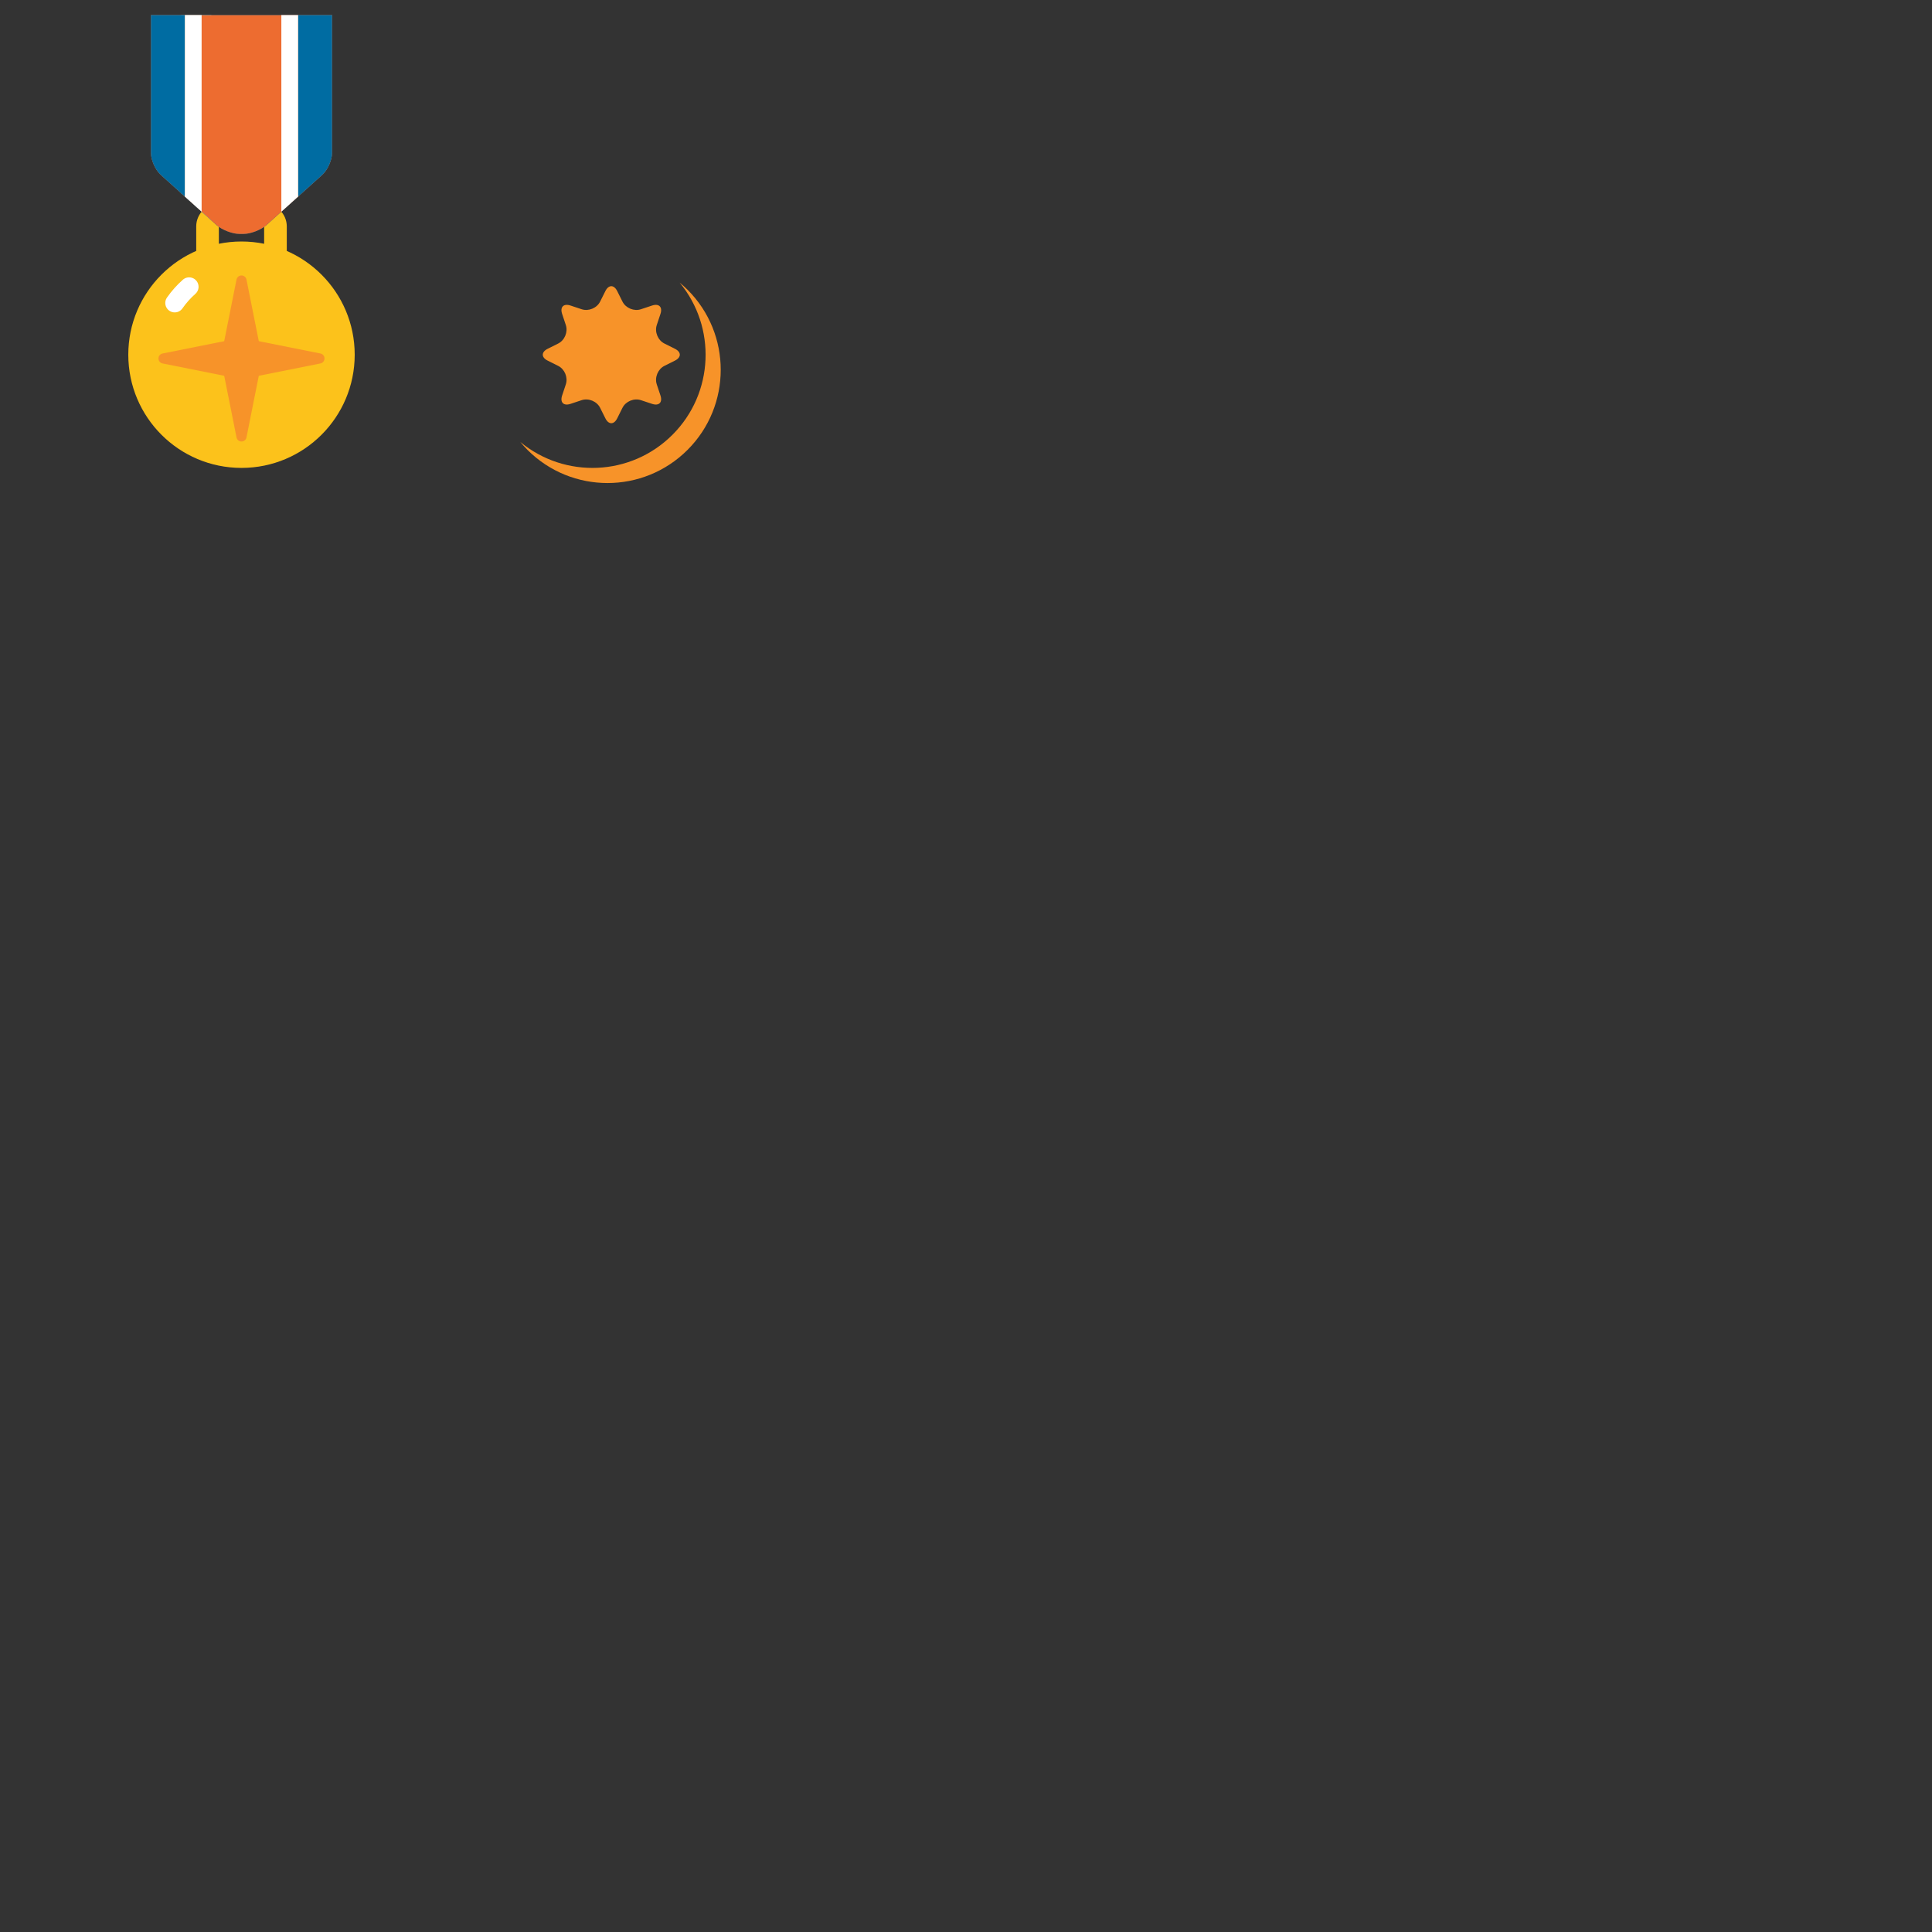 <svg xmlns="http://www.w3.org/2000/svg" version="1.1" viewBox="0 0 512 512" fill="currentColor"><rect x="0" y="0" width="512" height="512" fill="#333333" stroke="none"/><circle cx="64" cy="94" r="30" fill="#fcc21b"/><path fill="#855c52" d="M-72.64 56a9.08 9.08 0 0 0-9.08 9.08a9.08 9.08 0 0 0 9.08 9.08a9.08 9.08 0 1 0 0-18.16m0 14.41c-2.94 0-5.33-2.39-5.33-5.33s2.39-5.33 5.33-5.33s5.33 2.38 5.33 5.33c-.01 2.95-2.39 5.33-5.33 5.33"/><path fill="#fff" fill-rule="evenodd" d="M-72.44 78c12.77 0 23.12 10.35 23.12 23.12s-10.35 23.12-23.12 23.12s-23.12-10.35-23.12-23.12S-85.21 78-72.44 78" clip-rule="evenodd"/><path fill="#fcc21b" fill-rule="evenodd" d="M-72.44 75c-14.42 0-26.12 11.69-26.12 26.12s11.69 26.12 26.12 26.12c14.42 0 26.12-11.69 26.12-26.12S-58.02 75-72.44 75m17.16 28.39v.02l-12.6 2.65l-2.57 12.22h-.02a1.965 1.965 0 0 1-3.92 0h-.02l-2.57-12.19l-12.31-2.68v-.02a1.965 1.965 0 0 1 0-3.92v-.02l12.14-2.65l2.73-12.53h.02a1.965 1.965 0 0 1 3.92 0h.02l2.74 12.56l12.44 2.62v.02a1.965 1.965 0 0 1 0 3.92" clip-rule="evenodd"/><path fill="#fcc21b" fill-rule="evenodd" d="M-72.61 68c1.08 0 1.95.87 1.95 1.95v3.24c0 1.08-.87 1.95-1.95 1.95c-1.07 0-1.95-.87-1.95-1.95v-3.24c.01-1.08.88-1.95 1.95-1.95" clip-rule="evenodd"/><path fill="#fff" fill-rule="evenodd" d="m-55.09 54.56l-6.16 3.24h-22.06l-5.84-3.24V2h34.06z" clip-rule="evenodd"/><path fill="#ed6c30" fill-rule="evenodd" d="M-72.28 63.64c-.98 0-3.25-1.31-3.25-1.31l-8.44-4.87V2s1.45.13 3.24.13h16.87c1.81 0 3.26-.13 3.26-.13v55.64l-8.11 4.68s-2.58 1.32-3.57 1.32" clip-rule="evenodd"/><path fill="none" d="M-72.61 59.94c2.94 0 5.33 2.38 5.33 5.33s-2.38 5.33-5.33 5.33c-2.94 0-5.33-2.38-5.33-5.33s2.39-5.33 5.33-5.33" clip-rule="evenodd"/><path fill="#006ca2" fill-rule="evenodd" d="M-98.56 5.56a3.24 3.24 0 0 1 3.24-3.24h3.89c1.79 0 3.24-.13 3.24-.13v53.03l-7.14-4.12s-1.3-.89-1.95-1.86c-1.37-2.06-1.3-4.22-1.3-4.22V5.56zM-46 45.01s.07 2.16-1.3 4.22c-.65.97-1.95 1.86-1.95 1.86l-7.14 4.12V2.18s1.45.13 3.24.13h3.89a3.24 3.24 0 0 1 3.24 3.24v39.46z" clip-rule="evenodd"/><path fill="#fcc21b" d="M70 60v11H58V60zm0-6H58c-3.31 0-6 2.69-6 6v11c0 3.31 2.69 6 6 6h12c3.31 0 6-2.69 6-6V60c0-3.31-2.69-6-6-6"/><path fill="none" stroke="#fff" stroke-linecap="round" stroke-miterlimit="10" stroke-width="5" d="M46.3 80.29c1.1-1.58 2.39-3.02 3.82-4.29"/><path fill="#f79329" d="M174.05 101.86c-.61-1.83.3-4.04 2.03-4.9l2.78-1.39c1.73-.86 1.73-2.28 0-3.14l-2.78-1.39c-1.73-.86-2.64-3.07-2.03-4.9l.98-2.95c.61-1.83-.39-2.83-2.22-2.22l-2.95.98c-1.83.61-4.04-.3-4.9-2.03l-1.39-2.78c-.86-1.73-2.28-1.73-3.14 0l-1.39 2.78c-.86 1.73-3.07 2.64-4.9 2.03l-2.95-.98c-1.83-.61-2.83.39-2.22 2.22l.98 2.95c.61 1.83-.3 4.04-2.03 4.9l-2.78 1.39c-1.73.86-1.73 2.28 0 3.14l2.78 1.39c1.73.86 2.64 3.07 2.03 4.9l-.98 2.95c-.61 1.83.39 2.83 2.22 2.22l2.95-.98c1.83-.61 4.04.3 4.9 2.03l1.39 2.78c.86 1.73 2.28 1.73 3.14 0l1.39-2.78c.86-1.73 3.07-2.64 4.9-2.03l2.95.98c1.83.61 2.83-.39 2.22-2.22z"/><path fill="#006ca2" d="M88 40.49c0 1.93-1.17 4.57-2.61 5.86l-14.78 13.3C69.17 60.94 66.42 62 64.49 62h-.98c-1.93 0-4.69-1.06-6.12-2.35l-14.78-13.3C41.17 45.06 40 42.42 40 40.49V4h48z"/><path fill="#40c0e7" d="m48 51.2l8 7.2V4h-8z"/><path fill="#ed6c30" d="M88 40.49c0 1.93-1.17 4.57-2.61 5.86l-14.78 13.3C69.17 60.94 66.42 62 64.49 62h-.98c-1.93 0-4.69-1.06-6.12-2.35l-14.78-13.3C41.17 45.06 40 42.42 40 40.49V4h48z"/><g fill="#f79329" fill-rule="evenodd" clip-rule="evenodd"><path d="M64 117c-.64 0-1.19-.45-1.32-1.08L58.5 95l4.18-20.92a1.348 1.348 0 0 1 2.64 0L69.5 95l-4.18 20.92c-.13.63-.68 1.08-1.32 1.08"/><path d="M42 95c0 .64.45 1.19 1.08 1.32L64 100.5l20.92-4.18a1.348 1.348 0 0 0 0-2.64L64 89.5l-20.92 4.18c-.63.13-1.08.68-1.08 1.32"/></g><path fill="#f79329" d="M182.21 76.79c-.67-.67-1.38-1.31-2.1-1.9c9.77 11.79 9.14 29.29-1.9 40.33s-28.54 11.67-40.33 1.9c.6.72 1.23 1.42 1.9 2.1c11.72 11.72 30.71 11.72 42.43 0c11.72-11.72 11.72-30.72 0-42.43"/><defs><path id="notoV1MilitaryMedal0" d="M88 40.49c0 1.93-1.17 4.57-2.61 5.86l-14.78 13.3C69.17 60.94 66.42 62 64.49 62h-.98c-1.93 0-4.69-1.06-6.12-2.35l-14.78-13.3C41.17 45.06 40 42.42 40 40.49V4h48z"/></defs><clipPath id="notoV1MilitaryMedal1"><use href="#notoV1MilitaryMedal0"/></clipPath><g fill="#006ca2" fill-rule="evenodd" clip-path="url(#notoV1MilitaryMedal1)" clip-rule="evenodd"><path d="M35-2h14v61H35zm44 0h14v61H79z"/></g><defs><use href="#notoV1MilitaryMedal0" id="notoV1MilitaryMedal2"/></defs><clipPath id="notoV1MilitaryMedal3"><use href="#notoV1MilitaryMedal2"/></clipPath><g fill="#fff" fill-rule="evenodd" clip-path="url(#notoV1MilitaryMedal3)" clip-rule="evenodd"><path d="m49 4l-.01 48.66l4.44 4V4zm29.99 0L79 53.09l-4.44 4V4z"/></g></svg>